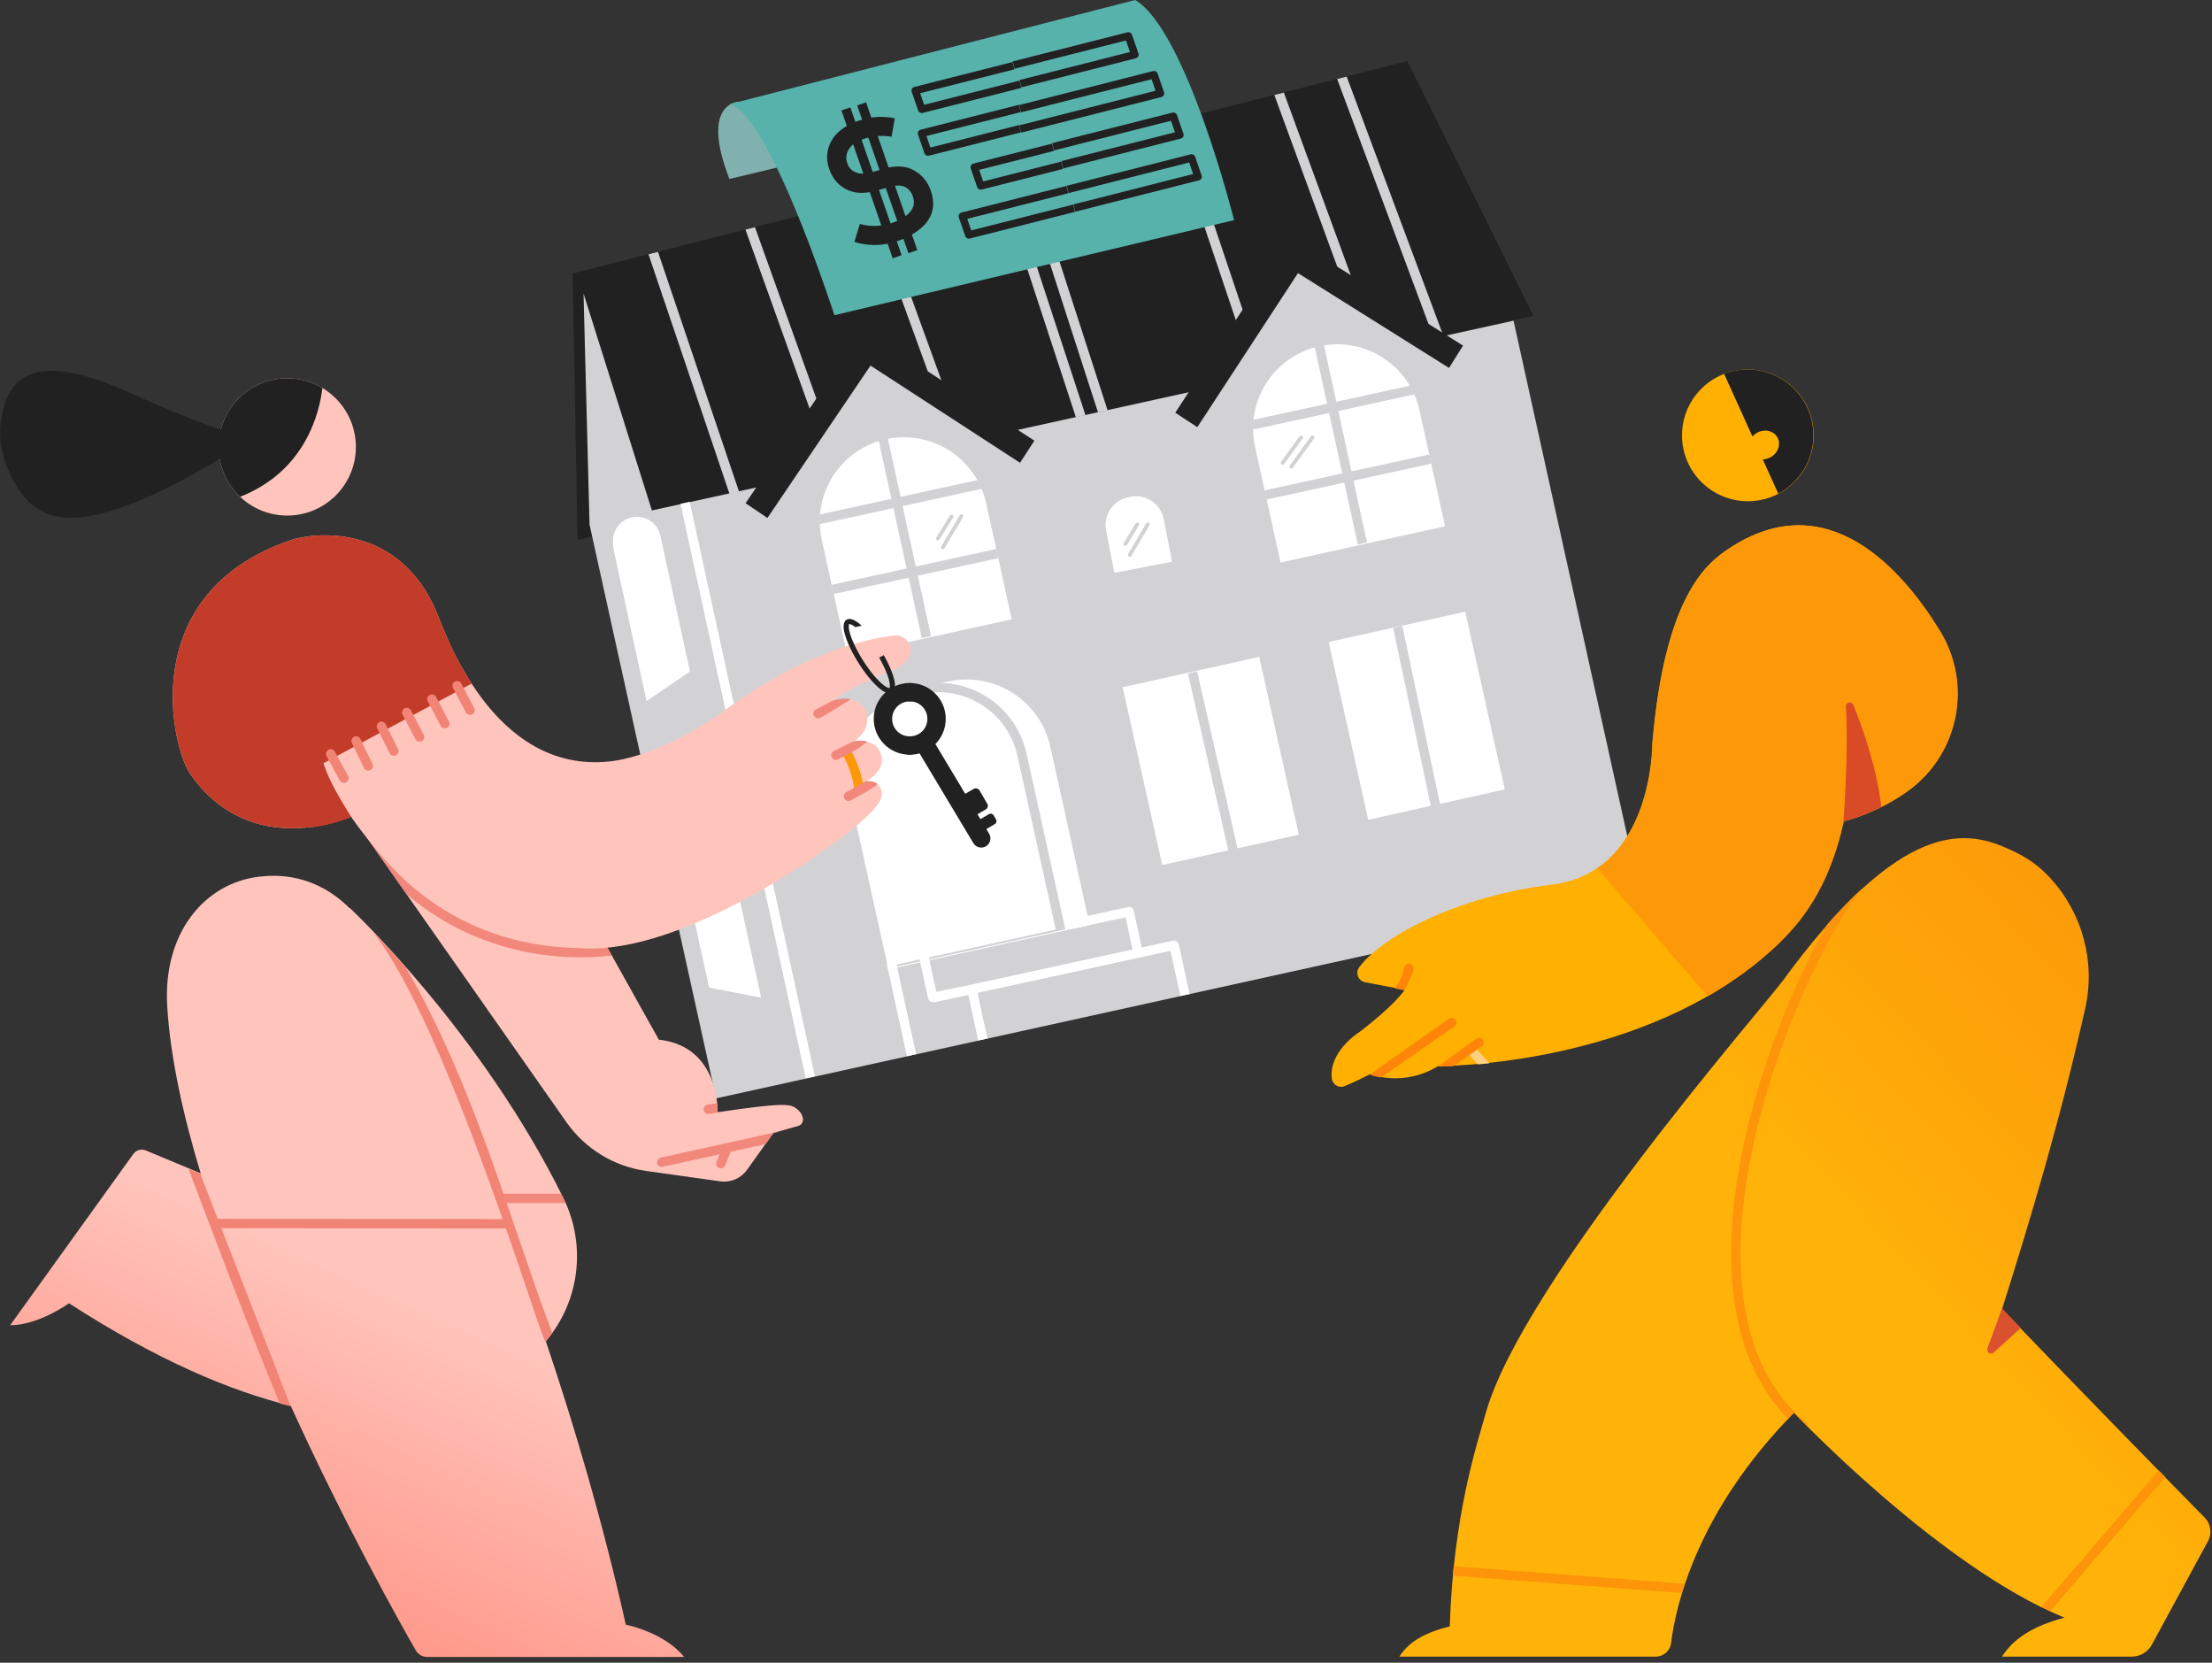 <svg width="338" height="254" viewBox="0 0 338 254" fill="none" xmlns="http://www.w3.org/2000/svg">
<rect x="0" y="0" width="338" height="254" fill="#333333" stroke="none"/>
<path fill-rule="evenodd" clip-rule="evenodd" d="M91.936 81.629L88.252 82.44L87.493 41.776L215.032 9.326L234.318 48.245L98.608 78.298L91.936 81.629Z" fill="#212121"/>
<path fill-rule="evenodd" clip-rule="evenodd" d="M112.942 75.146L111.478 75.47L99.092 38.847L100.542 38.478L112.942 75.146ZM115.361 34.708L127.967 69.872C128.106 70.259 127.905 70.686 127.516 70.825C127.129 70.964 126.702 70.762 126.564 70.375L113.909 35.077L115.361 34.708ZM133.658 30.052L147.173 67.242C147.212 67.346 147.225 67.452 147.216 67.556L145.824 67.864C145.804 67.829 145.786 67.791 145.772 67.751L132.206 30.422L133.658 30.052ZM165.866 63.426L164.403 63.75L151.832 25.428L153.28 25.06L165.866 63.426ZM156.808 24.162C158.719 30.094 166.618 54.608 169.243 62.678L167.78 63.002C165.098 54.753 157.209 30.269 155.361 24.531L156.808 24.162ZM180.098 18.237L192.262 54.408C192.393 54.799 192.183 55.222 191.793 55.353C191.401 55.484 190.978 55.274 190.848 54.884L178.647 18.606L180.098 18.237ZM196.179 14.145L209.726 51.114C209.868 51.5 209.67 51.928 209.283 52.07C208.896 52.212 208.467 52.013 208.326 51.627L194.726 14.515L196.179 14.145ZM220.554 51.315L219.083 51.641L204.322 12.073L205.777 11.703L220.554 51.315Z" fill="#D2D2D5"/>
<path fill-rule="evenodd" clip-rule="evenodd" d="M99.611 77.975L120.034 73.48L132.889 55.354L152.002 66.442L185.653 59.036L198.363 41.114L217.26 52.079L231.274 48.994L250.636 136.7L109.431 167.782L90.089 80.161L90.085 80.16L90.085 80.142L90.07 80.075L90.083 80.072L89.166 44.841L99.611 77.975Z" fill="#D2D2D5"/>
<path fill-rule="evenodd" clip-rule="evenodd" d="M133.015 55.847L117.264 79.129L113.927 76.872L130.787 51.952C131.402 51.043 132.632 50.793 133.552 51.392L158.059 67.317L155.863 70.695L133.015 55.847Z" fill="#212121"/>
<path fill-rule="evenodd" clip-rule="evenodd" d="M198.335 41.722L182.957 65.251L179.585 63.047L196.044 37.863C196.645 36.944 197.871 36.675 198.801 37.259L223.558 52.794L221.416 56.206L198.335 41.722Z" fill="#212121"/>
<path fill-rule="evenodd" clip-rule="evenodd" d="M124.523 164.41L123.118 164.719L103.986 76.962L105.392 76.653L124.523 164.41Z" fill="white"/>
<path fill-rule="evenodd" clip-rule="evenodd" d="M150.695 76.892C149.96 73.56 147.93 70.656 145.055 68.818C142.178 66.98 138.691 66.359 135.358 67.092C132.025 67.825 129.121 69.851 127.284 72.725C125.447 75.599 124.827 79.086 125.562 82.418L129.467 100.13L154.6 94.604L150.695 76.892Z" fill="white"/>
<path fill-rule="evenodd" clip-rule="evenodd" d="M134.249 67.227C134.601 67.117 134.959 67.023 135.321 66.943C135.429 66.919 135.538 66.897 135.645 66.875L137.615 75.899L149.38 73.338C149.616 73.769 149.828 74.215 150.013 74.672L137.922 77.305L139.938 86.538L152.227 83.862L152.537 85.267L140.245 87.943L142.257 97.161L140.852 97.47L138.839 88.249L127.395 90.741L127.085 89.336L138.532 86.844L136.516 77.611L125.236 80.066C125.216 79.573 125.221 79.08 125.257 78.589L136.209 76.205L134.249 67.227Z" fill="#D2D2D5"/>
<path fill-rule="evenodd" clip-rule="evenodd" d="M146.654 78.701L143.825 83.459C143.743 83.596 143.789 83.773 143.925 83.854C144.062 83.934 144.239 83.89 144.32 83.753L147.149 78.995C147.23 78.86 147.186 78.683 147.049 78.602C146.912 78.52 146.736 78.566 146.654 78.701ZM145.148 78.746L143.071 82.107C142.987 82.241 143.028 82.418 143.164 82.501C143.299 82.585 143.477 82.544 143.559 82.409L145.637 79.049C145.721 78.915 145.679 78.737 145.545 78.653C145.409 78.57 145.231 78.612 145.148 78.746Z" fill="#D2D2D5"/>
<path fill-rule="evenodd" clip-rule="evenodd" d="M160.499 114.084C158.94 107.017 151.947 102.547 144.878 104.102L139.719 105.236C132.652 106.79 128.183 113.78 129.742 120.847L135.746 148.078L166.503 141.315L160.499 114.084Z" fill="white"/>
<path fill-rule="evenodd" clip-rule="evenodd" d="M143.27 104.304C149.664 104.251 155.445 108.666 156.876 115.159L162.79 141.979L135.675 147.941L135.61 147.649L161.321 141.996L155.471 115.467C153.998 108.788 147.388 104.564 140.708 106.033C139.92 106.206 139.128 106.38 138.339 106.554C135.582 107.16 133.245 108.64 131.552 110.642C133.364 107.913 136.195 105.859 139.648 105.1L143.27 104.304Z" fill="#D2D2D5"/>
<path fill-rule="evenodd" clip-rule="evenodd" d="M216.907 62.691C216.172 59.359 214.142 56.455 211.267 54.616C208.39 52.778 204.903 52.157 201.57 52.89C198.237 53.623 195.333 55.649 193.495 58.524C191.659 61.398 191.039 64.885 191.774 68.217L195.679 85.928L220.812 80.402L216.907 62.691Z" fill="white"/>
<path fill-rule="evenodd" clip-rule="evenodd" d="M200.868 52.905C201.089 52.846 201.311 52.79 201.534 52.741L201.536 52.741C201.78 52.686 202.028 52.64 202.274 52.601L204.189 61.373L215.472 58.917C215.717 59.346 215.938 59.79 216.133 60.245L204.496 62.779L206.512 72.012L218.389 69.426L218.699 70.831L206.819 73.418L208.882 82.869L207.477 83.177L205.413 73.724L193.555 76.305L193.246 74.9L205.106 72.318L203.09 63.085L191.442 65.621C191.43 65.126 191.445 64.63 191.489 64.138L202.783 61.679L200.868 52.905Z" fill="#D2D2D5"/>
<path fill-rule="evenodd" clip-rule="evenodd" d="M200.323 66.643L197.078 71.131C196.986 71.26 197.015 71.439 197.144 71.532C197.272 71.626 197.453 71.597 197.545 71.468L200.79 66.98C200.883 66.853 200.854 66.672 200.725 66.579C200.597 66.486 200.416 66.515 200.323 66.643ZM198.578 66.654L195.749 70.546C195.655 70.674 195.684 70.854 195.812 70.948C195.941 71.041 196.12 71.012 196.215 70.884L199.043 66.993C199.138 66.864 199.109 66.684 198.979 66.591C198.851 66.497 198.672 66.526 198.578 66.654Z" fill="#D2D2D5"/>
<path d="M223.89 93.437L203.021 98.07L209.066 125.228L229.936 120.595L223.89 93.437Z" fill="white"/>
<path fill-rule="evenodd" clip-rule="evenodd" d="M220.041 122.835L218.637 123.147L212.877 95.925L214.282 95.613L220.041 122.835Z" fill="#D2D2D5"/>
<path d="M192.415 100.347L171.545 104.98L177.591 132.138L198.46 127.505L192.415 100.347Z" fill="white"/>
<path fill-rule="evenodd" clip-rule="evenodd" d="M189.111 129.686L187.706 129.998L181.523 102.871L182.927 102.559L189.111 129.686Z" fill="#D2D2D5"/>
<path fill-rule="evenodd" clip-rule="evenodd" d="M109.604 121.695L102.765 125.263L108.351 150.868L116.304 152.408L109.604 121.695ZM100.907 81.83C100.514 80.026 98.839 78.796 97 78.962C95.161 79.125 93.732 80.632 93.666 82.478L93.666 82.48C93.644 83.093 93.699 83.705 93.83 84.302L98.802 107.098L105.432 102.573L100.907 81.83Z" fill="white"/>
<path fill-rule="evenodd" clip-rule="evenodd" d="M138.578 161.347L135.562 147.528C135.477 147.14 135.723 146.756 136.111 146.672C136.499 146.587 136.883 146.834 136.968 147.221L139.984 161.039L138.578 161.347ZM149.477 158.948L147.957 151.982L142.845 153.095C142.793 153.106 142.74 153.112 142.687 153.111C142.608 153.111 142.529 153.097 142.454 153.071L142.453 153.07C142.148 153.043 141.883 152.821 141.814 152.506L140.475 146.372C140.391 145.984 140.637 145.601 141.025 145.516C141.413 145.432 141.797 145.678 141.881 146.066L143.069 151.506L148.358 150.422L173.06 145.043L171.987 140.125L164.498 141.755C164.11 141.84 163.727 141.594 163.642 141.206C163.557 140.818 163.804 140.434 164.192 140.35L172.383 138.566C172.771 138.482 173.154 138.728 173.239 139.116L174.466 144.737L179.257 143.694C179.645 143.609 180.028 143.856 180.113 144.243L181.771 151.838L180.366 152.147L178.861 145.252L149.363 151.675L150.882 158.639L149.477 158.948Z" fill="white"/>
<path fill-rule="evenodd" clip-rule="evenodd" d="M177.824 79.295C177.605 78.173 176.949 77.183 176.001 76.543C175.053 75.904 173.888 75.667 172.767 75.885C172.65 75.908 172.533 75.931 172.417 75.953C171.294 76.171 170.305 76.826 169.666 77.774C169.026 78.722 168.79 79.885 169.008 81.007C169.594 84.011 170.275 87.511 170.275 87.511L179.091 85.799L177.824 79.295Z" fill="white"/>
<path fill-rule="evenodd" clip-rule="evenodd" d="M175.133 79.959L172.396 84.613C172.315 84.75 172.361 84.926 172.498 85.006C172.635 85.087 172.812 85.041 172.892 84.904L175.629 80.252C175.709 80.115 175.663 79.938 175.526 79.858C175.39 79.777 175.213 79.823 175.133 79.959ZM173.515 79.973L171.702 82.975C171.62 83.111 171.665 83.288 171.801 83.371C171.936 83.453 172.114 83.408 172.195 83.273L174.007 80.271C174.089 80.134 174.046 79.957 173.91 79.875C173.773 79.793 173.597 79.836 173.515 79.973Z" fill="#D2D2D5"/>
<path fill-rule="evenodd" clip-rule="evenodd" d="M112.921 15.546C112.921 15.546 106.88 15.542 111.457 27.343L120.053 25.277L112.921 15.546Z" fill="#80B1AE"/>
<path fill-rule="evenodd" clip-rule="evenodd" d="M111.471 15.913C111.471 15.913 116.339 14.844 127.509 48.148L188.575 33.627C188.575 33.627 181.289 4.601 173.453 0L111.471 15.913Z" fill="#56B2AA"/>
<path d="M131.392 34.214C133.274 34.739 135.166 34.587 137.072 33.759C139.304 32.729 140.084 31.416 139.413 29.821C138.853 28.52 137.754 28.076 136.118 28.489C135.381 28.702 134.569 28.935 133.685 29.185C132.089 29.599 130.713 29.55 129.556 29.037C128.363 28.511 127.487 27.616 126.925 26.353C126.25 24.836 126.208 23.389 126.8 22.013C127.363 20.659 128.533 19.578 130.314 18.767C132.487 17.858 134.625 17.626 136.727 18.071L136.234 20.888C134.554 20.607 132.929 20.797 131.355 21.458C130.549 21.816 129.967 22.317 129.609 22.962C129.235 23.633 129.224 24.389 129.582 25.229C129.804 25.73 130.199 26.096 130.766 26.329C131.339 26.57 132.087 26.579 133.012 26.359C133.521 26.227 134.211 26.03 135.078 25.768C136.8 25.27 138.259 25.32 139.455 25.921C140.635 26.51 141.5 27.419 142.048 28.65C143.438 32.009 142.162 34.593 138.221 36.402C135.657 37.542 133.101 37.727 130.551 36.957L131.392 34.214Z" fill="#212121"/>
<path fill-rule="evenodd" clip-rule="evenodd" d="M128.577 16.875L136.408 39.451L137.767 38.98L129.936 16.404L128.577 16.875Z" fill="#212121"/>
<path fill-rule="evenodd" clip-rule="evenodd" d="M130.977 16.105L138.807 38.68L140.166 38.209L132.335 15.633L130.977 16.105Z" fill="#212121"/>
<path fill-rule="evenodd" clip-rule="evenodd" d="M141.214 16.005L155.786 12.309L156.068 13.425L140.985 17.25C140.695 17.324 140.396 17.163 140.299 16.88L139.312 14.026C139.259 13.874 139.273 13.707 139.35 13.565C139.425 13.424 139.558 13.32 139.714 13.281L154.727 9.473L155.01 10.588L140.605 14.242L141.214 16.005Z" fill="#212121"/>
<path fill-rule="evenodd" clip-rule="evenodd" d="M172.055 6.181L155.03 10.499L154.746 9.384L172.284 4.936C172.574 4.862 172.873 5.023 172.97 5.306L173.957 8.16C174.01 8.312 173.996 8.479 173.919 8.621C173.842 8.763 173.71 8.866 173.554 8.906L156.088 13.336L155.805 12.22L172.664 7.944L172.055 6.181Z" fill="#212121"/>
<path fill-rule="evenodd" clip-rule="evenodd" d="M142.174 22.537L155.696 19.108L155.979 20.223L141.945 23.783C141.655 23.856 141.356 23.696 141.258 23.413L140.271 20.559C140.219 20.407 140.232 20.239 140.309 20.098C140.385 19.956 140.518 19.853 140.673 19.813L155.696 16.003L155.979 17.119L141.565 20.775L142.174 22.537Z" fill="#212121"/>
<path fill-rule="evenodd" clip-rule="evenodd" d="M175.965 12.102L156.017 17.162L155.734 16.046L176.194 10.857C176.484 10.783 176.781 10.944 176.879 11.227L177.865 14.081C177.918 14.233 177.905 14.4 177.828 14.542C177.753 14.683 177.62 14.787 177.463 14.826L156.017 20.266L155.734 19.151L176.574 13.864L175.965 12.102Z" fill="#212121"/>
<path fill-rule="evenodd" clip-rule="evenodd" d="M150.233 27.712L162.149 24.69L162.433 25.805L150.004 28.957C149.715 29.031 149.417 28.87 149.319 28.587L148.332 25.733C148.28 25.581 148.293 25.414 148.37 25.272C148.446 25.13 148.578 25.027 148.733 24.988L160.768 21.936L161.05 23.052L149.624 25.949L150.233 27.712Z" fill="#212121"/>
<path fill-rule="evenodd" clip-rule="evenodd" d="M178.927 18.446L161.076 22.974L160.794 21.858L179.156 17.201C179.446 17.127 179.744 17.288 179.842 17.571L180.829 20.425C180.881 20.577 180.868 20.744 180.791 20.886C180.715 21.027 180.583 21.131 180.426 21.17L162.459 25.728L162.175 24.612L179.536 20.209L178.927 18.446Z" fill="#212121"/>
<path fill-rule="evenodd" clip-rule="evenodd" d="M148.411 35.196L163.988 31.246L164.271 32.361L148.181 36.442C147.892 36.515 147.594 36.355 147.496 36.072L146.509 33.218C146.457 33.066 146.471 32.898 146.547 32.757C146.624 32.615 146.756 32.512 146.912 32.472L162.953 28.404L163.237 29.519L147.802 33.434L148.411 35.196Z" fill="#212121"/>
<path fill-rule="evenodd" clip-rule="evenodd" d="M181.707 24.822L163.283 29.495L162.998 28.38L181.936 23.577C182.226 23.503 182.524 23.664 182.622 23.947L183.608 26.801C183.661 26.953 183.647 27.12 183.571 27.262C183.494 27.404 183.362 27.507 183.206 27.546L164.316 32.338L164.033 31.222L182.316 26.585L181.707 24.822Z" fill="#212121"/>
<g clip-path="url(#clip0_1_133)">
<path fill-rule="evenodd" clip-rule="evenodd" d="M281.698 125.453C281.698 125.453 286.797 124.283 291.628 120.741C299.31 115.1 301.386 104.514 296.406 96.388C290.857 87.323 279.366 73.769 264.221 83.767C260.861 85.984 254.366 90.92 252.464 113.694C252.464 113.694 252.606 133.268 237.065 135.146C223.326 136.804 211.541 142.686 207.7 147.737C207.397 148.14 207.322 148.671 207.503 149.141C207.684 149.611 208.096 149.954 208.591 150.049C210.97 150.503 214.649 151.206 214.649 151.206C214.649 151.206 213.117 153.591 207.532 157.792C207.532 157.792 203.01 160.674 203.509 164.767C203.56 165.178 203.785 165.548 204.129 165.78C204.473 166.011 204.9 166.083 205.302 165.977C206.135 165.641 207.428 165.073 209.35 164.088C209.35 164.088 214.371 166.138 219.764 162.853C219.764 162.853 251.471 163.085 271.246 144.621C275.034 141.084 279.452 135.79 281.698 125.453Z" fill="#FFB000"/>
<path fill-rule="evenodd" clip-rule="evenodd" d="M225.813 162.604L224.285 160.896C224.021 160.601 224.045 160.145 224.342 159.88C224.636 159.615 225.093 159.641 225.357 159.936L227.587 162.428C226.966 162.496 226.373 162.553 225.813 162.604Z" fill="#FFCF84"/>
<path fill-rule="evenodd" clip-rule="evenodd" d="M209.329 164.161C209.05 164.305 221.407 155.623 221.407 155.623C221.733 155.397 222.181 155.477 222.408 155.804C222.634 156.129 222.553 156.578 222.228 156.805L210.999 164.603C209.953 164.416 209.329 164.161 209.329 164.161ZM219.742 162.927C219.38 163.148 225.59 158.665 225.59 158.665C225.916 158.438 226.364 158.517 226.592 158.842C226.819 159.168 226.74 159.616 226.415 159.845L222.107 162.862C220.595 162.934 219.742 162.927 219.742 162.927ZM213.116 150.992C214.174 149.587 214.502 148.199 214.566 147.881L214.574 147.838L214.577 147.818C214.593 147.73 214.615 147.685 214.618 147.675C214.692 147.494 214.799 147.412 214.849 147.373C215.081 147.198 215.307 147.199 215.499 147.259C215.646 147.306 215.865 147.406 215.968 147.723C215.973 147.737 216.023 147.842 215.997 148.039C215.997 148.046 215.992 148.087 215.977 148.16C215.876 148.668 214.628 151.279 214.628 151.279L213.116 150.992ZM215.987 148.103C215.979 148.139 215.968 148.174 215.954 148.209C215.958 148.199 215.964 148.185 215.971 148.163C215.976 148.147 215.981 148.13 215.986 148.108L215.99 148.085L215.987 148.103Z" fill="#FD8509"/>
<path fill-rule="evenodd" clip-rule="evenodd" d="M244.062 132.637C252.607 126.869 252.511 113.695 252.511 113.695C254.413 90.92 260.909 85.985 264.268 83.767C279.413 73.769 290.904 87.323 296.453 96.388C301.434 104.514 299.358 115.1 291.675 120.742C286.844 124.283 281.745 125.453 281.745 125.453C279.499 135.79 275.081 141.085 271.293 144.621C268.091 147.612 264.573 150.112 260.929 152.204L244.062 132.637Z" fill="#FD9909"/>
<path fill-rule="evenodd" clip-rule="evenodd" d="M281.678 125.481C281.678 125.481 282.489 115.273 282.06 107.956C282.029 107.666 282.216 107.398 282.496 107.326C282.778 107.253 283.07 107.399 283.183 107.667C284.666 111.31 286.805 117.352 287.473 123.28C284.252 124.891 281.678 125.481 281.678 125.481Z" fill="#D84B26"/>
<path d="M267.078 76.567C272.635 76.567 277.14 72.063 277.14 66.506C277.14 60.949 272.635 56.444 267.078 56.444C261.521 56.444 257.017 60.949 257.017 66.506C257.017 72.063 261.521 76.567 267.078 76.567Z" fill="#FFB000"/>
<path fill-rule="evenodd" clip-rule="evenodd" d="M263.445 57.104C264.559 56.678 265.769 56.445 267.033 56.445C272.587 56.445 277.094 60.953 277.094 66.506C277.094 70.365 274.917 73.72 271.725 75.407L269.358 70.178C269.758 70.168 270.17 70.061 270.554 69.847C271.705 69.207 272.172 67.85 271.598 66.82C271.026 65.789 269.626 65.472 268.475 66.112C268.202 66.264 267.967 66.457 267.774 66.677L263.445 57.104Z" fill="#212121"/>
<path fill-rule="evenodd" clip-rule="evenodd" d="M305.919 129.262C299.107 126.444 289.325 126.712 272.479 149.734C269.405 153.935 232.645 195.937 227.041 215.82C225.685 220.63 222.053 231.52 221.53 248.447C218.218 249.268 215.399 250.562 213.834 253.063H253.01C254.221 253.063 255.235 252.143 255.353 250.937C256.003 245.608 259.143 231.025 274.127 215.82C274.127 215.82 296.424 239.383 315.462 247.113C310.283 248.478 307.481 250.579 305.919 253.063H325.75C327.026 253.063 328.2 252.364 328.809 251.242C330.81 247.553 335.324 239.232 337.393 235.418C338.031 234.242 337.825 232.789 336.888 231.835C332.122 226.983 317.485 212.052 305.919 199.983C310.337 185.969 314.694 171.528 318.617 154.1C320.23 146.954 318.221 139.473 313.249 134.094C311.193 131.877 309.232 130.633 305.919 129.262Z" fill="url(#paint0_linear_1_133)"/>
<path fill-rule="evenodd" clip-rule="evenodd" d="M306.351 198.664C306.22 199.08 306.09 199.494 305.96 199.91C306.885 200.875 307.83 201.859 308.788 202.855L304.639 206.617C304.438 206.798 304.139 206.821 303.913 206.669C303.688 206.518 303.595 206.233 303.688 205.977L306.351 198.664Z" fill="#D9512E"/>
<path fill-rule="evenodd" clip-rule="evenodd" d="M329.859 224.615C330.204 224.967 330.541 225.311 330.869 225.648L313.288 246.118C312.84 245.911 312.39 245.696 311.943 245.476L329.859 224.615ZM222.132 239.265L257.448 241.937C257.287 242.417 257.136 242.888 256.996 243.345L221.991 240.698C222.036 240.213 222.083 239.736 222.132 239.265ZM284.756 135.522C279.125 142.132 268.89 163.219 266.483 183.273C264.877 196.651 266.736 209.588 275.977 217.344C276.154 217.492 276.241 217.708 276.234 217.922C274.876 216.565 274.118 215.763 274.118 215.763C273.803 216.082 273.493 216.401 273.188 216.721C265.189 208.556 263.502 196.045 265.054 183.101C266.947 167.332 273.626 150.944 279.205 141.22C281.163 138.991 283.01 137.108 284.756 135.522Z" fill="#FD9409"/>
</g>
<g clip-path="url(#clip1_1_133)">
<path fill-rule="evenodd" clip-rule="evenodd" d="M54.232 125.343C54.232 125.343 76.739 157.436 86.541 171.415C89.394 175.482 93.808 178.184 98.729 178.874C102.697 179.431 107.272 180.073 110.057 180.464C111.64 180.686 113.214 180.009 114.143 178.71C115.786 176.413 118.179 173.063 118.179 173.063C118.179 173.063 120.76 172.341 121.951 172.007C122.437 171.872 122.754 171.403 122.698 170.902C122.63 170.451 122.396 169.892 121.715 169.359C120.753 168.605 119.678 168.428 109.637 169.905C109.637 169.905 110.056 159.849 100.671 158.82L92.622 144.412L54.232 125.343Z" fill="#FFC5BD"/>
<path fill-rule="evenodd" clip-rule="evenodd" d="M118.176 173.113L116.99 174.771L111.663 175.951L110.804 178.036C110.653 178.404 110.231 178.578 109.864 178.427C109.498 178.276 109.322 177.855 109.473 177.488L109.951 176.329L101.264 178.253C100.875 178.338 100.491 178.093 100.406 177.706C100.32 177.318 100.565 176.934 100.953 176.849L119.406 172.763C119.423 172.76 119.44 172.756 119.459 172.754L118.176 173.113ZM109.57 168.522C109.657 169.394 109.634 169.955 109.634 169.955C110.1 169.886 110.548 169.821 110.977 169.76C110.966 169.762 110.958 169.763 110.948 169.765L108.345 170.166C107.952 170.227 107.586 169.956 107.525 169.565C107.465 169.172 107.734 168.804 108.127 168.743L109.57 168.522Z" fill="#F2887B"/>
<path fill-rule="evenodd" clip-rule="evenodd" d="M54.326 125.39C54.361 125.425 54.393 125.464 54.421 125.508C67.286 145.435 86.381 145.278 92.727 144.6L93.487 145.96C88.704 146.561 74.591 147.21 62.114 136.582L54.232 125.343L54.326 125.39Z" fill="#F2887B"/>
<path fill-rule="evenodd" clip-rule="evenodd" d="M30.666 179.241C27.923 170.183 26.013 161.407 25.552 153.668C24.89 142.529 31.236 134.917 39.612 133.92C42.303 133.601 48.092 133.43 53.431 138.748L53.452 138.701C53.452 138.701 73.557 157.502 86.133 183.114C89.654 190.318 88.522 198.866 83.403 204.888C87.921 218.268 92.213 232.959 95.624 248.184C95.624 248.184 101.505 249.344 104.535 253.12H65.284C64.563 253.12 63.897 252.738 63.534 252.115C61.277 248.183 52.806 233.154 44.425 214.755C35.226 212.503 24.007 207.786 10.538 199.086C10.538 199.086 5.946 202.434 1.551 202.445C1.551 202.445 16.811 181.236 20.376 176.283C20.808 175.681 21.598 175.458 22.281 175.743C24.829 176.806 30.666 179.241 30.666 179.241Z" fill="url(#paint1_linear_1_133)"/>
<path fill-rule="evenodd" clip-rule="evenodd" d="M85.747 182.347C85.866 182.586 85.985 182.826 86.103 183.067C86.22 183.305 86.331 183.546 86.437 183.786H76.735C76.338 183.786 76.016 183.464 76.016 183.067C76.016 182.669 76.338 182.347 76.735 182.347H85.747Z" fill="#F2887B"/>
<path fill-rule="evenodd" clip-rule="evenodd" d="M28.803 178.543L30.625 179.302C33.839 187.847 45.088 216.356 44.388 214.819C43.843 214.687 43.292 214.544 42.733 214.393C38.464 204.18 30.838 183.961 28.803 178.543ZM56.873 142.229C58.288 143.702 60.07 145.618 62.089 147.92C72.505 165.977 77.355 184.81 84.386 203.648C84.066 204.094 83.726 204.53 83.366 204.953C82.785 205.297 68.569 156.874 56.873 142.229Z" fill="#F28476"/>
<path fill-rule="evenodd" clip-rule="evenodd" d="M77.222 186.239C77.392 186.682 77.562 187.123 77.731 187.567L77.766 187.662L33.427 187.624L33.407 187.567C33.256 187.134 33.106 186.7 32.957 186.266L32.93 186.185L77.216 186.223L77.222 186.239Z" fill="#F28476"/>
<path fill-rule="evenodd" clip-rule="evenodd" d="M44.424 82.516C47.955 81.307 60.97 79.829 66.75 93.598C67.908 96.355 75.237 118.273 93.173 116.315C93.173 116.315 101.007 115.775 111.257 108.14C111.257 108.14 123.654 98.603 136.648 97.083C137.26 97.018 137.87 97.206 138.337 97.603C138.805 98.001 139.09 98.574 139.123 99.187C139.183 100.196 138.612 101.391 136.376 102.424C136.376 102.424 129.557 104.895 127.151 107.139C127.151 107.139 131.02 105.73 132.318 108.695C132.549 109.224 133.119 111.559 130.373 113.335C130.373 113.335 133.703 112.543 134.561 115.088C134.991 116.367 134.834 117.836 132.318 119.404C132.318 119.404 133.966 119.164 134.561 120.431C135.094 121.573 134.843 122.84 130.373 126.563C125.92 130.272 104.373 145.598 89.219 144.876C74.066 144.154 61.553 136.323 53.635 124.746C53.635 124.746 38.366 131.678 29.032 118.167C26.314 114.231 20.566 90.685 44.424 82.516Z" fill="#FFC5BD"/>
<path fill-rule="evenodd" clip-rule="evenodd" d="M128.593 114.966C128.593 114.966 130.325 117.852 130.535 120.718C130.564 121.114 130.909 121.412 131.305 121.383C131.702 121.353 132 121.008 131.969 120.612C131.736 117.434 129.827 114.228 129.827 114.228C129.624 113.887 129.247 114.024 128.906 114.228C128.565 114.431 128.388 114.625 128.593 114.966Z" fill="#FD9909"/>
<path fill-rule="evenodd" clip-rule="evenodd" d="M129.306 121.008C131.122 120.02 131.782 119.623 132.323 119.327C132.323 119.327 133.402 119.169 134.128 119.781C133.024 120.633 131.683 121.352 129.994 122.272C129.644 122.462 129.207 122.333 129.018 121.984C128.828 121.636 128.956 121.198 129.306 121.008ZM127.411 114.721C129.697 113.611 129.843 113.512 130.378 113.257C130.378 113.257 131.437 113.006 132.513 113.242C131.493 114.191 130.24 114.947 128.038 116.015C127.682 116.189 127.251 116.039 127.077 115.682C126.905 115.325 127.053 114.894 127.411 114.721ZM124.669 108.381C126.011 107.678 126.653 107.334 127.157 107.062C127.157 107.062 128.611 106.532 130.037 106.806C128.036 108.01 127.079 108.743 125.335 109.655C124.984 109.84 124.55 109.703 124.365 109.352C124.181 109 124.317 108.565 124.669 108.381Z" fill="#F2887B"/>
<path fill-rule="evenodd" clip-rule="evenodd" d="M53.631 124.748C53.358 124.871 38.281 131.556 29.032 118.167C26.314 114.231 20.566 90.685 44.424 82.516C47.955 81.307 60.97 79.829 66.75 93.598C67.251 94.79 68.903 99.558 72.064 104.431L49.399 116.606C50.286 119.384 51.943 122.042 53.631 124.748Z" fill="#C33C29"/>
<path fill-rule="evenodd" clip-rule="evenodd" d="M47.569 126.396C44.291 116.883 45.158 111.05 45.909 108.515C45.962 108.348 46.125 108.24 46.3 108.257C46.475 108.274 46.614 108.41 46.634 108.585C47.047 110.893 48.231 114.047 49.546 117.004C50.168 118.819 51.108 120.586 52.158 122.35C52.732 123.417 53.238 124.281 53.607 124.831C53.199 125.007 50.836 125.982 47.569 126.396Z" fill="#C33C29"/>
<path fill-rule="evenodd" clip-rule="evenodd" d="M49.906 115.513L51.92 119.226C52.11 119.575 52.547 119.705 52.896 119.515C53.245 119.326 53.374 118.889 53.185 118.54L51.17 114.827C50.981 114.478 50.544 114.348 50.195 114.537C49.846 114.727 49.716 115.164 49.906 115.513ZM53.773 113.509L55.613 117.312C55.785 117.669 56.216 117.819 56.574 117.646C56.931 117.473 57.081 117.043 56.908 116.686L55.068 112.882C54.895 112.525 54.464 112.375 54.107 112.548C53.749 112.721 53.6 113.151 53.773 113.509ZM57.644 111.271L59.528 115.052C59.705 115.407 60.138 115.552 60.493 115.375C60.848 115.198 60.993 114.765 60.816 114.41L58.931 110.629C58.754 110.274 58.322 110.129 57.967 110.306C57.611 110.483 57.467 110.915 57.644 111.271ZM61.514 109.17L63.477 112.912C63.661 113.263 64.097 113.399 64.448 113.214C64.799 113.03 64.935 112.595 64.751 112.243L62.788 108.502C62.603 108.15 62.168 108.015 61.817 108.199C61.465 108.384 61.33 108.819 61.514 109.17ZM65.365 107.129L67.328 110.87C67.513 111.221 67.948 111.357 68.299 111.173C68.651 110.988 68.787 110.553 68.602 110.201L66.639 106.46C66.455 106.109 66.019 105.973 65.668 106.157C65.317 106.342 65.181 106.777 65.365 107.129ZM69.216 105.087L71.179 108.828C71.364 109.18 71.799 109.315 72.15 109.131C72.502 108.946 72.638 108.511 72.453 108.16L70.49 104.418C70.306 104.067 69.871 103.931 69.519 104.116C69.168 104.3 69.032 104.735 69.216 105.087Z" fill="#F28476"/>
<path d="M43.894 78.756C49.684 78.756 54.378 74.062 54.378 68.272C54.378 62.481 49.684 57.788 43.894 57.788C38.104 57.788 33.41 62.481 33.41 68.272C33.41 74.062 38.104 78.756 43.894 78.756Z" fill="#FFC5BD"/>
<path fill-rule="evenodd" clip-rule="evenodd" d="M35.795 66.133C35.861 66.246 35.538 66.078 35.409 66.054C35.054 65.987 34.707 65.884 34.359 65.789C33.424 65.536 32.512 65.232 31.604 64.897C28.82 63.87 26.065 62.737 23.345 61.552C17.357 58.945 4.082 51.997 0.813 61.432C0.401 62.622 0.142 63.887 0.049 65.143C-0.106 67.221 0.29 69.29 1.039 71.225C4.742 80.795 11.505 80.166 19.746 77.075C25.675 74.852 30.804 71.776 36.19 68.544" fill="#212121"/>
<path fill-rule="evenodd" clip-rule="evenodd" d="M36.696 75.891C34.673 73.98 33.41 71.272 33.41 68.272C33.41 62.485 38.107 57.788 43.894 57.788C45.855 57.788 47.691 58.327 49.262 59.266C48.848 62.832 46.801 71.908 36.696 75.891Z" fill="#212121"/>
</g>
<g clip-path="url(#clip2_1_133)">
<path fill-rule="evenodd" clip-rule="evenodd" d="M135.042 100.084C136.027 101.818 136.639 103.415 136.744 104.413C136.816 105.101 136.627 105.558 136.316 105.754C136.006 105.949 135.512 105.921 134.924 105.558C133.921 104.94 132.477 103.335 131.17 101.258C129.864 99.182 129.042 97.184 128.92 96.012C128.848 95.325 129.035 94.867 129.346 94.672C129.657 94.476 130.152 94.505 130.739 94.868C131.021 95.041 131.334 95.266 131.672 95.583L130.697 95.798C130.437 95.591 130.209 95.454 130.005 95.377C129.907 95.341 129.827 95.302 129.766 95.34C129.706 95.378 129.707 95.466 129.697 95.572C129.677 95.794 129.711 96.08 129.789 96.415C130.05 97.54 130.782 99.159 131.838 100.838C132.894 102.517 134.036 103.878 134.937 104.599C135.206 104.815 135.449 104.97 135.658 105.048C135.757 105.085 135.836 105.123 135.896 105.085C135.957 105.048 135.957 104.959 135.965 104.854C135.987 104.632 135.951 104.346 135.873 104.01C135.658 103.075 135.121 101.816 134.337 100.448C134.55 100.356 134.786 100.228 135.042 100.084Z" fill="#212121"/>
<path fill-rule="evenodd" clip-rule="evenodd" d="M139.039 107.147C140.513 107.147 141.708 108.342 141.708 109.814C141.708 111.287 140.513 112.482 139.039 112.482C138.265 112.482 137.637 113.111 137.637 113.886C137.637 114.66 138.265 115.289 139.039 115.289C142.061 115.289 144.514 112.836 144.514 109.814C144.514 106.793 142.061 104.34 139.039 104.34C138.265 104.34 137.637 104.969 137.637 105.743C137.637 106.518 138.265 107.147 139.039 107.147Z" fill="#212121"/>
<path fill-rule="evenodd" clip-rule="evenodd" d="M138.986 112.482C137.514 112.482 136.319 111.287 136.319 109.814C136.319 108.342 137.514 107.147 138.986 107.147C139.761 107.147 140.39 106.518 140.39 105.743C140.39 104.969 139.761 104.34 138.986 104.34C135.964 104.34 133.511 106.793 133.511 109.814C133.511 112.836 135.964 115.289 138.986 115.289C139.761 115.289 140.39 114.66 140.39 113.886C140.39 113.111 139.761 112.482 138.986 112.482Z" fill="#212121"/>
<path fill-rule="evenodd" clip-rule="evenodd" d="M150.715 126.644L151.141 127.353C151.538 128.017 151.322 128.879 150.659 129.278C149.994 129.676 149.131 129.461 148.732 128.796L139.948 114.146C139.549 113.482 139.766 112.619 140.43 112.22C141.094 111.822 141.957 112.038 142.356 112.702L147.488 121.263L148.77 120.517C149.088 120.332 149.496 120.44 149.682 120.759C150.017 121.337 150.531 122.22 150.86 122.786C150.944 122.93 150.967 123.101 150.923 123.262C150.882 123.423 150.777 123.561 150.633 123.644L149.36 124.384L149.807 125.13L151.112 124.371C151.234 124.3 151.379 124.281 151.515 124.317C151.651 124.353 151.766 124.442 151.838 124.563C151.955 124.764 152.09 124.998 152.205 125.196C152.273 125.311 152.29 125.448 152.257 125.577C152.223 125.706 152.139 125.816 152.023 125.883L150.715 126.644Z" fill="#212121"/>
</g>
<defs>
<linearGradient id="paint0_linear_1_133" x1="276.15" y1="190.548" x2="328.588" y2="141.854" gradientUnits="userSpaceOnUse">
<stop stop-color="#FFB309"/>
<stop offset="1" stop-color="#FD9909"/>
</linearGradient>
<linearGradient id="paint1_linear_1_133" x1="53.043" y1="193.453" x2="-4.231" y2="320.884" gradientUnits="userSpaceOnUse">
<stop stop-color="#FFC5BD"/>
<stop offset="1" stop-color="#FF4A31"/>
</linearGradient>
<clipPath id="clip0_1_133">
<rect width="135" height="198" fill="white" transform="translate(203 56)"/>
</clipPath>
<clipPath id="clip1_1_133">
<rect width="140" height="198" fill="white" transform="translate(0 56)"/>
</clipPath>
<clipPath id="clip2_1_133">
<rect width="25" height="36" fill="white" transform="translate(128 94)"/>
</clipPath>
</defs>
</svg>
